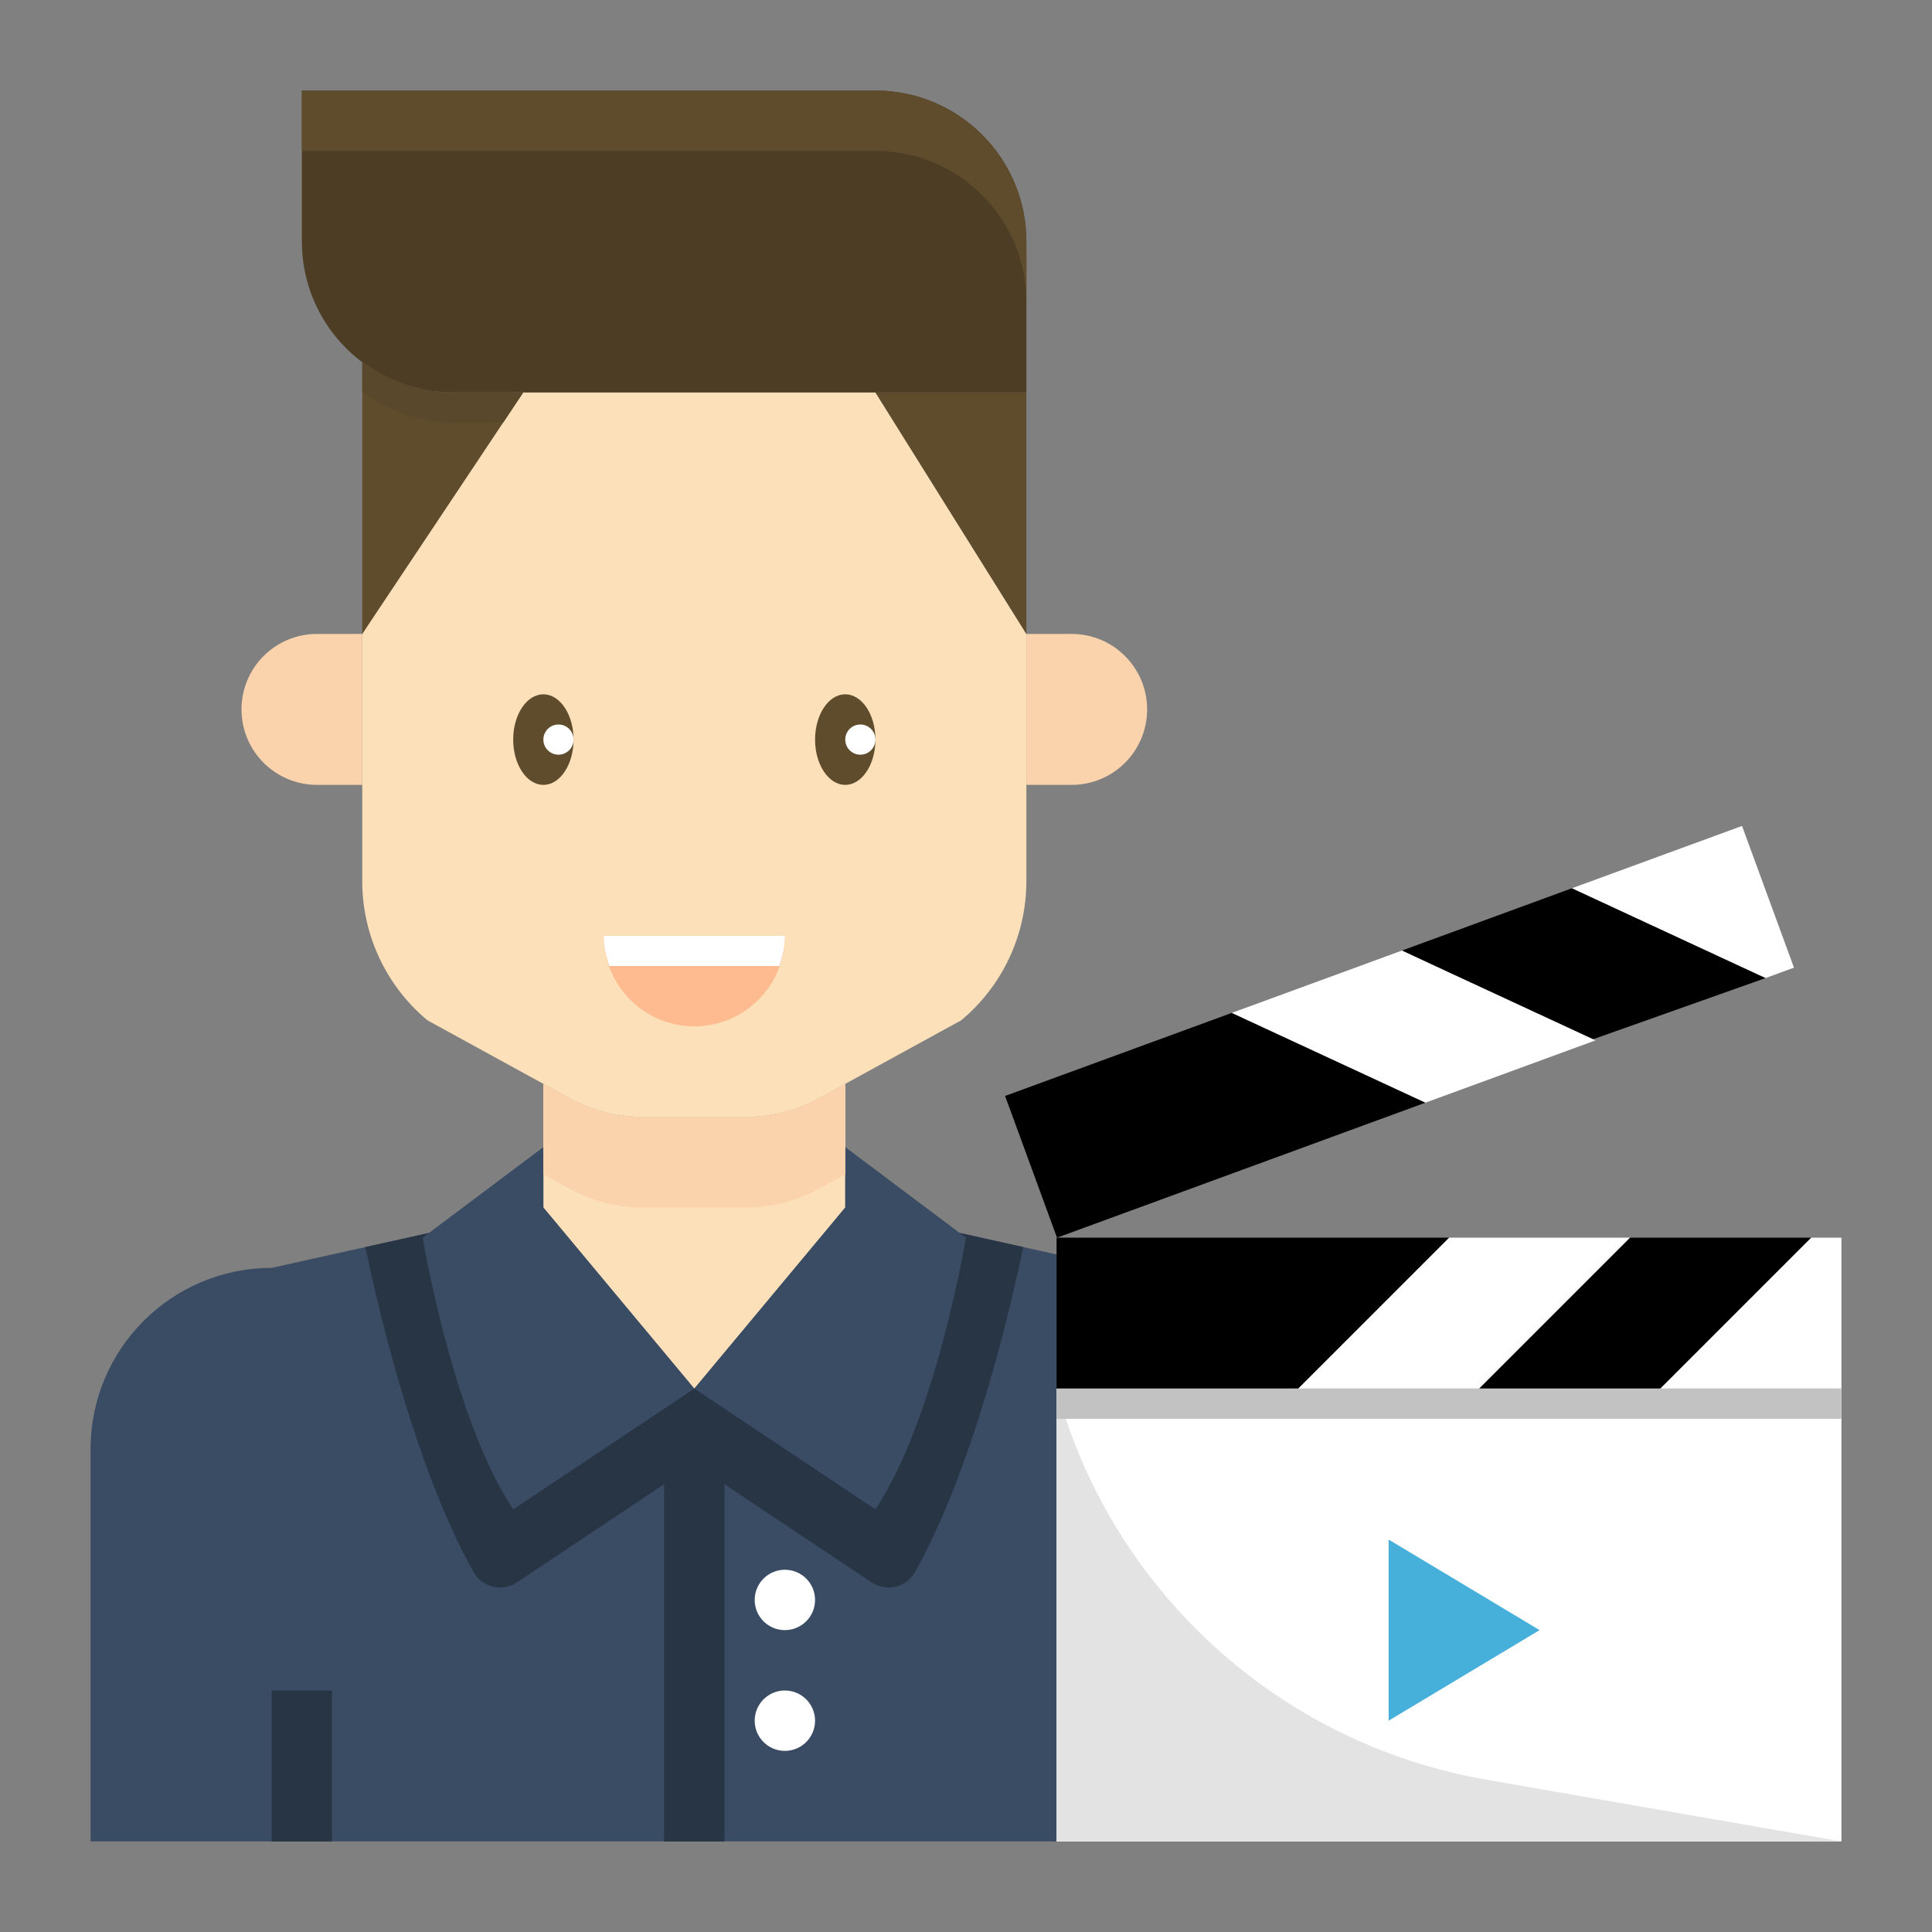 <svg id="Layer_1_1_" enable-background="new 0 0 64 64" height="512" viewBox="0 0 64 64" width="512" xmlns="http://www.w3.org/2000/svg"><rect x="0" y="0" width="64" height="64" fill="#808080" stroke="none"/><path d="m37 42-5.211-1.158-8.789 5.158-8.789-5.158-5.211 1.158c-3.314 0-6 2.686-6 6v13h40v-13c0-3.314-2.686-6-6-6z" fill="#3a4c63"/><path d="m27.138 36.376c-.747.41-1.584.624-2.436.624h-3.405c-.851 0-1.689-.214-2.436-.624l-.861-.472v2.096 2l5 6 5-6v-2-2.096z" fill="#fce0b9"/><path d="m21.298 37h3.405c.851 0 1.689-.214 2.436-.624l.861-.472 3.841-2.105c1.368-1.14 2.159-2.829 2.159-4.609v-8.19l-5-8h-12l-5 8v8.19c0 1.781.791 3.469 2.159 4.609l3.841 2.105.862.472c.747.41 1.584.624 2.436.624z" fill="#fce0b9"/><path d="m10.5 21c-1.381 0-2.5 1.119-2.5 2.5s1.119 2.5 2.5 2.5h1.5v-5z" fill="#fad3ac"/><path d="m35.5 26c1.381 0 2.5-1.119 2.5-2.5s-1.119-2.5-2.5-2.5h-1.5v5z" fill="#fad3ac"/><path d="m34 21v-8h-5z" fill="#5e4c2d"/><path d="m18 38-4 3s1 6 3 9l6-4-5-6z" fill="#3a4c63"/><path d="m32 41-.211-.158-3.789-2.842v2l-5 6 6 4c2-3 3-9 3-9z" fill="#3a4c63"/><path d="m34 13v-5c0-2.761-2.239-5-5-5h-19v5c0 2.761 2.239 5 5 5h2 12z" fill="#4c3d24"/><path d="m49 46 5-5h-6l-5 5z" fill="#fff"/><path d="m55 46 5-5h-6l-5 5z"/><path d="m43 46 5-5h-12.985-.015v.556l.068.015-.068-.015v4.444z"/><path d="m55 46h6v-5h-1z" fill="#fff"/><path d="m52.074 29.424-5.634 2.065 6.23 2.974 5.819-2.064z"/><path d="m40.806 33.553-7.511 2.752 1.72 4.695 12.206-4.473z"/><path d="m59.428 32.055-1.721-4.695-5.633 2.064 6.415 2.975z" fill="#fff"/><path d="m17 13h-2c-1.131 0-2.162-.39-3-1.023v9.023l5.333-8z" fill="#5e4c2d"/><path d="m29 3h-19v2h19c2.761 0 5 2.239 5 5v-2c0-2.761-2.239-5-5-5z" fill="#5e4c2d"/><path d="m28 35.904-.862.472c-.747.41-1.584.624-2.436.624h-3.405c-.851 0-1.689-.214-2.436-.624l-.861-.472v2.096.904l.862.472c.747.41 1.584.624 2.436.624h3.405c.851 0 1.689-.214 2.436-.624l.861-.472v-.904z" fill="#fad3ac"/><path d="m31.789 40.842.211.158s-1 6-3 9l-6-4-6 4c-2-3-3-9-3-9l.211-.158-2.109.469c.548 2.602 1.74 7.457 3.582 10.759.287.514.947.677 1.436.351l5.88-3.921 5.88 3.92c.49.326 1.15.163 1.436-.351 1.842-3.302 3.034-8.157 3.582-10.759z" fill="#283545"/><path d="m46.44 31.489-5.634 2.064 6.415 2.974 5.634-2.064z" fill="#fff"/><path d="m35 46h26v15h-26z" fill="#fff"/><path d="m46 57 5-3-5-3z" fill="#46afda"/><path d="m61 61h-26v-15c1.831 6.713 7.378 11.761 14.233 12.954z" fill="#e3e3e3"/><path d="m35 46h26v1h-26z" fill="#c2c2c2"/><path d="m23 34c1.657 0 3-1.343 3-3h-6c0 1.657 1.343 3 3 3z" fill="#ffbb90"/><path d="m25.816 32c.112-.314.184-.647.184-1h-6c0 .353.072.686.184 1z" fill="#fff"/><ellipse cx="18" cy="24.5" fill="#5e4c2d" rx="1" ry="1.5"/><ellipse cx="28" cy="24.5" fill="#5e4c2d" rx="1" ry="1.5"/><circle cx="18.5" cy="24.5" fill="#fff" r=".5"/><circle cx="28.5" cy="24.5" fill="#fff" r=".5"/><path d="m17 13h-2c-1.131 0-2.162-.39-3-1.023v1c.838.633 1.869 1.023 3 1.023h1.667l.667-1z" fill="#59482b"/><path d="m9 56h2v5h-2z" fill="#283545"/><path d="m22 48h2v13h-2z" fill="#283545"/><g fill="#fff"><path d="m26 52c.552 0 1 .448 1 1 0 .552-.448 1-1 1-.552 0-1-.448-1-1 0-.552.448-1 1-1z"/><path d="m26 56c.552 0 1 .448 1 1 0 .552-.448 1-1 1-.552 0-1-.448-1-1 0-.552.448-1 1-1z"/></g></svg>